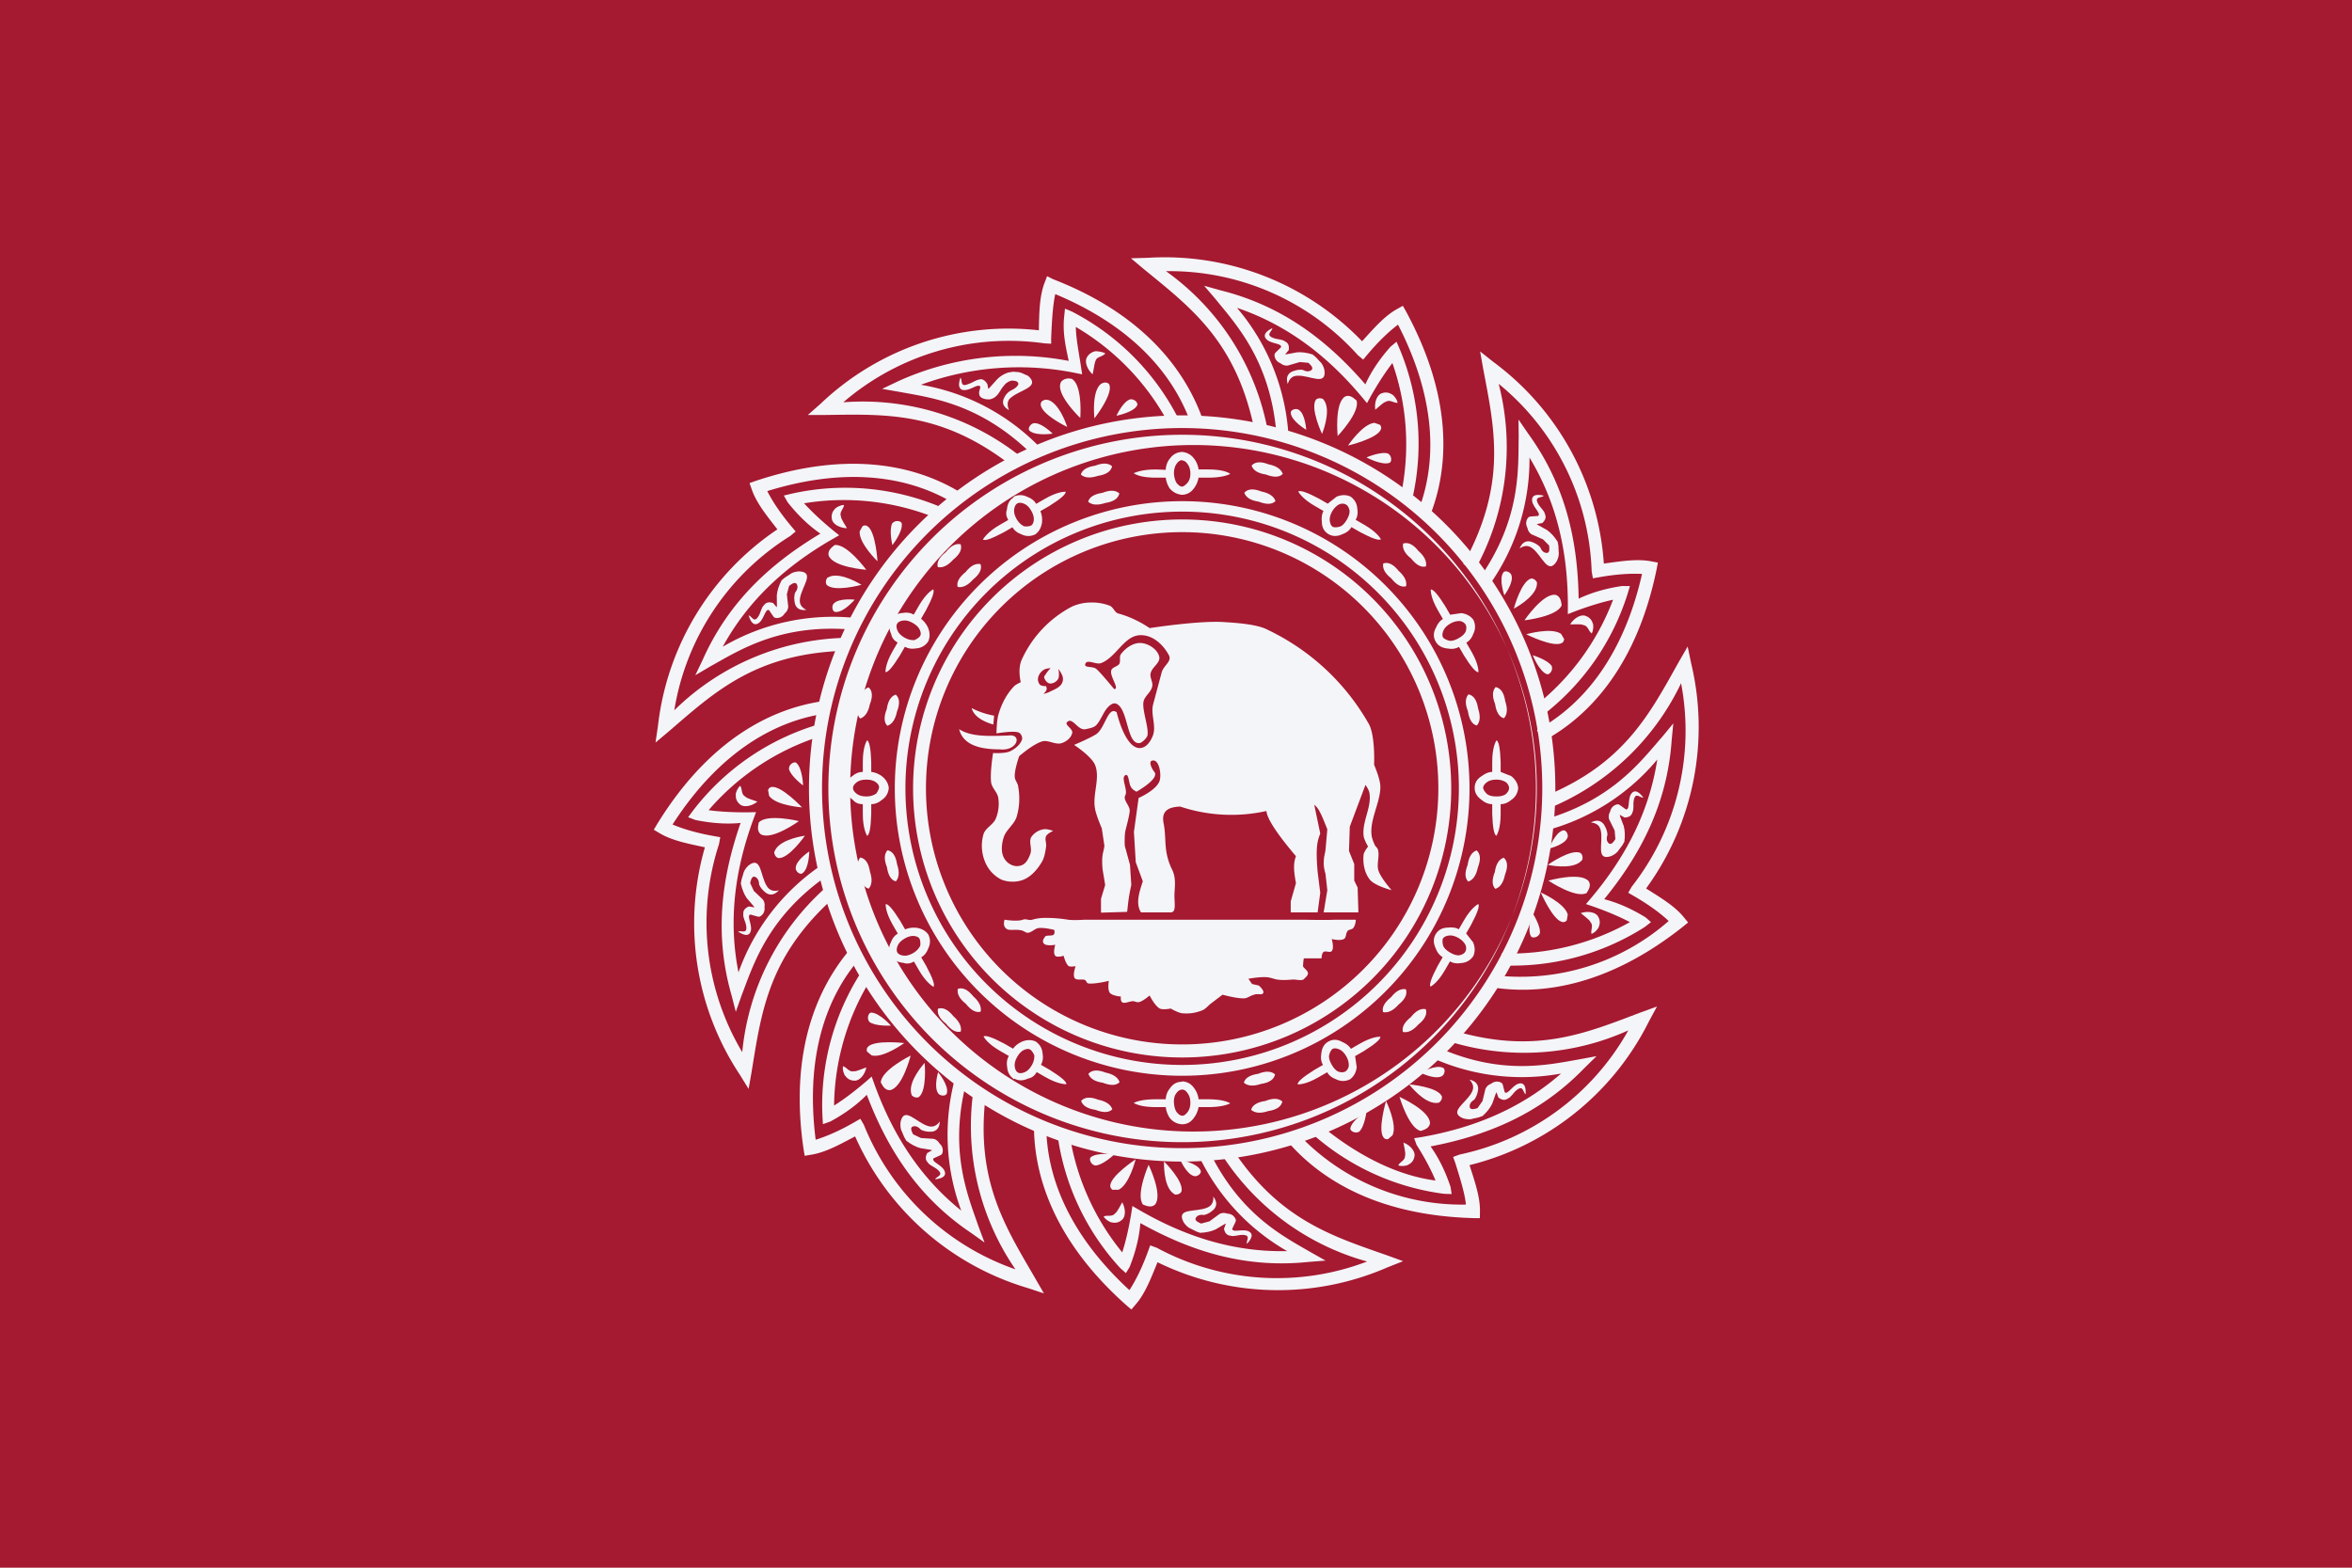 <svg width="900" height="600" id="svg13399" viewBox="0 0 900 600" xmlns="http://www.w3.org/2000/svg"><g id="g13526"><path fill="#a51931" d="M0 0h900v600H0Z" id="path13271" style="display:inline"/></g><g id="g13523"><path d="M417.4 230.6q-3.6 0-7.1 1.5a43 43 0 0 0-19.3 20.3c-1.7 3.7-.4 8.7-.4 8.7s-2 .9-2.6 1.6c-2.9 3-4.9 7-6 11-.6 2-.7 7-.7 7s6.7-1.2 8.6-.3c.8.4 1.4 1.7 1.2 2.6-.7 2-2.5 3.5-4.5 4.5s-6.6.7-6.6.7-1.3 8-.7 11.5c.4 2 2.4 3.6 2.7 5.7a15 15 0 0 1-1 8c-1 2.3-4 3.5-4.7 6a16 16 0 0 0 .7 10.6 13 13 0 0 0 6.3 6.7c2.6 1 5.8 1 8.3 0 3-1.2 5.4-4 7-6.7 1.1-1.8 1.4-4 1.7-6 .2-1.3-.6-2.8 0-4 .5-1 2.7-2 2.7-2s-2.5-.9-3.7-.6a7 7 0 0 0-4.7 3c-1 1.8.4 4.3-.3 6.3-.6 1.6-1.4 3.5-3 4.3a5 5 0 0 1-4.3 0 6 6 0 0 1-3-3c-1-2.2-.7-5 0-7.3.8-3 4-5 5-8q1.7-5.7.6-11.7c-.1-1.2-1.2-2.3-1.3-3.6-.2-2.7 1.7-8 1.7-8s5.5-4.8 9-5.7c2.3-.5 5 1.5 7.3.7 1.8-.6 3.7-2.1 4-4 .2-1.5-3-3-2-4 2.1-2.2 4 3.2 7 2.7 1.4-.3 3.4-.6 4.3-1.7 2.2-2.5 3-6.5 6-8a2 2 0 0 1 1.7 0c4.5 2.2 3.8 15.7 8.8 15 1-.2 2.8-2 3-3 .5-3.2-2.2-9.8-1.5-13 .5-2.1 2.9-3.5 3.3-5.7.4-1.6-1-3.3-.6-5 .4-2.3 3.8-4 3.3-6.3-.6-2.8-4-5.1-7-5.3s-6 2-7.7 4.3c-.7 1 0 2.6-.6 3.7-.7 1-2.5 1.2-3 2.3-1 2.1 3.4 7.5 1 7.3 0 0-4.7-5.8-6.7-7.6-1.3-1.3-4.9-.3-4.3-2 .6-2 4.1.4 6-.3 6-2.3 8.9-10.8 15.3-10.7 4.6 0 8.5 3.6 10.7 7.7 1.2 2.4-2.1 3.9-2.8 6.6l-3.2 12c-1.1 3.7 1.1 8 0 11.7-.8 2.4-2.6 5.2-5.2 5.2-5.7 0-8.8-13.7-8.8-13.7-3.4-2.5-4.4 6.3-8 8.5-2.4 1.5-8.3 4-8.3 4s6.5 4.2 8 7.6c2.1 5.1-1 11.2 0 16.7.4 2.6 2.6 7.6 2.6 7.6l1 6.7c-.3 2.8-1.2 3-.7 9l1 6-1.6 5.3v5.3l10-.3c.4-3 .4-4.9 1.6-10.3l-.5-7.7-2-7.3s-.2-4 .3-6 1.4-5.3 1.6-7.3c.1-2.1-2.7-4.2-1.7-6 1.1-2-1.8-6.7 0-7.7 1.3-.7 1.2 2.3 2 4.2.6 1.4 2.3 2.1 2.3 2.1s9-5 6.8-7.6c-1-1.2-2.3-4-.8-4.3 2.5-.6 3.4 4.4 3 7-.5 4-8.2 7.3-8.2 7.3l-1.8 13 .7 11.6 2.7 7.3c-1.4 4.3-2.8 8.5-.7 11.9h11.3c2.1 0 1.6-2.6 1.5-6.2 0-3 .8-6.6-.8-10a24 24 0 0 1-2.5-8.7c-.3-3-.2-5.9-.8-9-1-4.7 1.4-6.4 6.3-6.6a62 62 0 0 0 33 1.7c.3 3.3 4.8 9.6 11.3 17.3-.7 1.9-1.2 4 0 10.3l-2 7v4.2h10.3l1-7.5-1-8c-.9-10.2.1-12.2 1-14.7l-2.3-11c1.6 1.3 2.4 2.8 5 9.4l-.7 8c-.2 1.5-1.4 4.6 0 9l.7 6.3-1.4 8.5h13.3l-.3-9.5-1.3-2.7v-6.3l-2-5 .3-9.3 6-16s1.3 1.8 1.5 3c1 5.5-2.9 11-2.2 16.6.2 1.5 1.7 4 1.7 4s-1.5 1.9-1.7 3c-.4 3.3.3 7.1 2.4 9.7 2 2.4 8.3 4 8.3 4s-4-4.5-5-7.4c-.9-2.6.6-5.7-.3-8.3-.2-.5-1-1.3-1-1.3s-1-2-1.3-3.6c-1-6.2 3.3-12.8 3.3-19 0-2.9-2.4-8.4-2.4-8.4s.5-11-2-15.6a88 88 0 0 0-38.6-36c-4-2.2-12-2.7-16.6-3-9.6-.7-28.7 2.3-28.7 2.3s-5.2-3.8-12-5.6c-1.4-.4-1.9-2.5-3.3-3a19 19 0 0 0-7.2-1.2m-15.3 25s-1.6 1.7-2 2.6q-.7.6-.5 1.3c.4 1 1.2 2 2.2 2.1s2.4-.6 3-1.6c.8-1.1.2-4 .2-4s1.5 2 1.7 3.3q.2 1.3-.5 2.5c-1 1.5-3 2.2-4.6 3-.7.4-2.3.8-2.3.8s1-1 1.2-1.7c.1-.5-.2-1.3-.2-1.3s-1.9.1-2.5-.7q-1-1.5-.4-3.1t2.1-2.5c.8-.5 2.6-.6 2.6-.6M371.8 271c.9 3.4 4.8 5.3 8.3 6.3l.3-3.4a30 30 0 0 1-8.6-2.9m-4.8 8c1.4 5.8 7.3 7.8 15.5 7.8 6.9.8 8.8-6 3.4-5.3-6.8.2-14.2.7-19-2.5m33.1 72.3q-2.6 0-5 .7c-1.4.4-2.3-.5-3.6 0-2.3.8-7 0-7 0s-1 2.7 1.1 3.7c.9.4 3.3 0 4.9.3 1.5.2 2 1 2.8 1 1.5 0 2.7-1.6 4.2-1.8 2-.3 6 .7 6 .7s.5 1.6-.5 2c-.8.3-2.7 0-3 .6-.7 1-1.2 1.8-.4 2.7 1 1 4.3.4 4.3.4s-1 3.2 0 4.2c.7.8 3.2 0 3.2 0s.8 3.2 2 4c.8.3 2.6 0 2.6 0s-1.2 3.2-.4 4.5c.6 1 2.7.4 3.8.7.8.3.7 1.3 1.5 1.4 2.6.3 7.8-1 7.8-1s-.6 3.4.4 4.6 4.2 1.4 4.2 1.4-.2 1.6.4 2.1c.8.8 2.7-.2 4-.3 1-.1 1.6.6 2.7.3 1.5-.4 3.9-2.5 3.9-2.5s2 4 3.9 5c1.2.6 4.2 0 4.2 0s2.7 1.6 4.3 1.8q4 .4 7.7-1.1c1.3-.5 2.2-1.7 3.2-2.5l4.6-3.5s5.4 1.5 8.2 1.4c1.3 0 2.3-1 3.9-1.4 1.5-.6 3 .4 3.5-.7.4-1-1.7-2.8-1.7-2.8l-2.6-.6-1.4-2s4.5-.8 6.8-.6c1.6 0 3.2.9 5 1 2 .2 3.4 0 5.5-.1 1.2 0 3.2.6 4-.2.3-.4 1.6-1.3 1.5-2.3s-1.8-2-1.9-2.6q.2-3.2.4-3h6.7s0-1.8.7-2.4c.8-.7 2.5.4 3.2-.4 1-1.1 0-4.6 0-4.6s3.2.8 4.6 0c1-.5.6-1.7 1.4-3 .4-.7 1.8-.6 2.2-1.2 1-1.2 1-3.2 1-3.2H511c-4 .2-12 0-12 0h-83.9s-4.2.3-6.4 0q-4.3-.7-8.7-.7" fill="#f4f5f8" fill-rule="evenodd" id="path13273" style="display:inline"/></g><g fill="#f4f5f8" color="#000000" id="g13397" style="display:inline"><path d="M329.8 651.8a100 100 0 1 0 0 200 100 100 0 0 0 0-200m0 3.4a96.5 96.5 0 1 1 0 193 96.5 96.5 0 0 1 0-193m0 1.8a94.8 94.8 0 1 0 0 189.6 94.8 94.8 0 0 0 0-189.6m0 2.8a92 92 0 1 1 0 183.9 92 92 0 0 1 0-183.9m0 15a77 77 0 1 0 0 154 77 77 0 0 0 0-154m0 2.8a74.1 74.1 0 1 1 0 148.3 74.1 74.1 0 0 1 0-148.3m0 2.1a72 72 0 1 0 0 144.2 72 72 0 0 0 0-144.2m0 3.4a68.6 68.6 0 1 1 0 137.3 68.6 68.6 0 0 1 0-137.3" style="text-indent:0;text-decoration-line:none;text-decoration-style:solid;text-decoration-color:#000000;text-transform:none;white-space:normal;isolation:auto;mix-blend-mode:normal" transform="translate(-18.6 -771.8)scale(1.428)" id="path13275"/><path d="M329.8 661.6q-2.1.1-3.3 1.8-1 1.2-1.1 3l-2.6-.1c-3.9 0-5.4.8-6 1 .6.4 2.1 1.2 6 1.2h2.6q.2 1.5 1 2.8 1.3 1.6 3.4 1.8 2-.1 3.2-1.8.9-1.2 1.2-2.8h2.5c4 0 5.5-.8 6-1-.5-.4-2-1.2-6-1.2h-2.5a6 6 0 0 0-1.2-2.9q-1.2-1.6-3.2-1.8m0 2.3q.8 0 1.4.9.8 1 .8 2.6t-.8 2.5-1.4 1q-.7 0-1.5-1-.6-1-.7-2.5 0-1.6.7-2.6t1.5-1m0 166.6q-2.1 0-3.3 1.8-1 1.2-1.1 2.9h-2.6c-3.9 0-5.4.7-6 1 .6.3 2.1 1.1 6 1.1h2.6q.2 1.5 1 2.8 1.3 1.7 3.4 1.8 2 0 3.2-1.8.9-1.2 1.2-2.8h2.5c4 0 5.5-.8 6-1-.5-.3-2-1.1-6-1.1h-2.5a6 6 0 0 0-1.2-3q-1.2-1.7-3.2-1.8m0 2.2q.8 0 1.4.9.8 1 .8 2.6t-.8 2.6-1.4.9q-.7 0-1.5-1-.6-.9-.7-2.5t.7-2.6q.7-.9 1.5-.9" style="text-indent:0;text-decoration-line:none;text-decoration-style:solid;text-decoration-color:#000000;text-transform:none;white-space:normal;isolation:auto;mix-blend-mode:normal" transform="translate(-18.6 -771.8)scale(1.428)" id="path13277"/><g fill-rule="evenodd" id="g13281"><path d="M-270.5 529.9q-1.7.1-2.3-.8.5-.9 2.3-.7 1.7-.2 2.3.7-.5 1-2.3.8m0 4q-1.7.1-2.3-.8.5-.9 2.3-.7 1.7-.2 2.3.7-.5 1-2.3.8" style="text-indent:0;text-decoration-line:none;text-decoration-style:solid;text-decoration-color:#000000;text-transform:none;white-space:normal;isolation:auto;mix-blend-mode:normal" transform="rotate(-15 -4871.4 -3553.8)scale(2.688)" id="path13279"/></g><g fill-rule="evenodd" id="g13285"><path d="M-270.5 529.9q-1.7.1-2.3-.8.5-.9 2.3-.7 1.7-.2 2.3.7-.5 1-2.3.8m0 4q-1.7.1-2.3-.8.5-.9 2.3-.7 1.7-.2 2.3.7-.5 1-2.3.8" style="text-indent:0;text-decoration-line:none;text-decoration-style:solid;text-decoration-color:#000000;text-transform:none;white-space:normal;isolation:auto;mix-blend-mode:normal" transform="rotate(-15 -3956.3 -3674.3)scale(2.688)" id="path13283"/></g><path d="M-270.5 528.5q-1 0-1.7 1-.6.5-.6 1.4h-1.4c-2 0-2.9.5-3.1.6q.1.5 3.1.6h1.4q0 .8.6 1.5.6.9 1.7 1 1-.1 1.7-1 .5-.7.6-1.5h1.4q2.9-.1 3.1-.6c-.2-.1-1-.6-3.1-.6h-1.4q0-.8-.6-1.5-.6-.9-1.7-1m0 1.1q.4 0 .8.5t.4 1.4-.4 1.4-.8.4-.8-.4q-.4-.6-.4-1.4 0-.9.4-1.4t.8-.5m0 88.5q-1 0-1.7 1-.6.7-.6 1.5h-1.4q-2.9.1-3.1.6c.2.1 1 .6 3.1.6h1.4q0 .8.6 1.5.6.9 1.7 1 1-.1 1.7-1l.6-1.5h1.4q2.9-.1 3.1-.6c-.2-.1-1-.6-3.1-.6h-1.4q0-.7-.6-1.5-.6-1-1.7-1m0 1.2q.4 0 .8.5t.4 1.4q0 .8-.4 1.4-.4.4-.8.4t-.8-.4-.4-1.4.4-1.4.8-.5" style="text-indent:0;text-decoration-line:none;text-decoration-style:solid;text-decoration-color:#000000;text-transform:none;white-space:normal;isolation:auto;mix-blend-mode:normal" transform="rotate(-30 -2465.3 -1275.2)scale(2.688)" id="path13287"/><path d="M-270.5 528.5q-1 0-1.7 1-.6.5-.6 1.4h-1.4c-2 0-2.9.5-3.1.6q.1.5 3.1.6h1.4q0 .8.6 1.5.6.9 1.7 1 1-.1 1.7-1 .5-.7.6-1.5h1.4q2.9-.1 3.1-.6c-.2-.1-1-.6-3.1-.6h-1.4q0-.8-.6-1.5-.6-.9-1.7-1m0 1.1q.4 0 .8.5t.4 1.4-.4 1.4-.8.4-.8-.4q-.4-.6-.4-1.4 0-.9.4-1.4t.8-.5m0 88.5q-1 0-1.7 1-.6.7-.6 1.5h-1.4q-2.9.1-3.1.6c.2.1 1 .6 3.1.6h1.4q0 .8.6 1.5.6.9 1.7 1 1-.1 1.7-1l.6-1.5h1.4q2.9-.1 3.1-.6c-.2-.1-1-.6-3.1-.6h-1.4q0-.7-.6-1.5-.6-1-1.7-1m0 1.2q.4 0 .8.5t.4 1.4q0 .8-.4 1.4-.4.4-.8.4t-.8-.4-.4-1.4.4-1.4.8-.5" style="text-indent:0;text-decoration-line:none;text-decoration-style:solid;text-decoration-color:#000000;text-transform:none;white-space:normal;isolation:auto;mix-blend-mode:normal" transform="rotate(-60 -1217.8 -96)scale(2.688)" id="path13289"/><path d="M-270.5 528.5q-1 0-1.7 1-.6.5-.6 1.4h-1.4c-2 0-2.9.5-3.1.6q.1.5 3.1.6h1.4q0 .8.6 1.5.6.9 1.7 1 1-.1 1.7-1 .5-.7.6-1.5h1.4q2.9-.1 3.1-.6c-.2-.1-1-.6-3.1-.6h-1.4q0-.8-.6-1.5-.6-.9-1.7-1m0 1.1q.4 0 .8.5t.4 1.4-.4 1.4-.8.4-.8-.4q-.4-.6-.4-1.4 0-.9.4-1.4t.8-.5m0 88.5q-1 0-1.7 1-.6.7-.6 1.5h-1.4q-2.9.1-3.1.6c.2.1 1 .6 3.1.6h1.4q0 .8.6 1.5.6.9 1.7 1 1-.1 1.7-1l.6-1.5h1.4q2.9-.1 3.1-.6c-.2-.1-1-.6-3.1-.6h-1.4q0-.7-.6-1.5-.6-1-1.7-1m0 1.2q.4 0 .8.5t.4 1.4q0 .8-.4 1.4-.4.4-.8.4t-.8-.4-.4-1.4.4-1.4.8-.5" style="text-indent:0;text-decoration-line:none;text-decoration-style:solid;text-decoration-color:#000000;text-transform:none;white-space:normal;isolation:auto;mix-blend-mode:normal" transform="rotate(-90 -761.2 335.7)scale(2.688)" id="path13291"/><g id="g13295"><path d="M-270.5 528.5q-1 0-1.7 1-.6.5-.6 1.4h-1.4c-2 0-2.9.5-3.1.6q.1.5 3.1.6h1.4q0 .8.6 1.5.6.9 1.7 1 1-.1 1.7-1 .5-.7.6-1.5h1.4q2.9-.1 3.1-.6c-.2-.1-1-.6-3.1-.6h-1.4q0-.8-.6-1.5-.6-.9-1.7-1m0 1.1q.4 0 .8.5t.4 1.4-.4 1.4-.8.4-.8-.4q-.4-.6-.4-1.4 0-.9.4-1.4t.8-.5m0 88.5q-1 0-1.7 1-.6.7-.6 1.5h-1.4q-2.9.1-3.1.6c.2.1 1 .6 3.1.6h1.4q0 .8.6 1.5.6.9 1.7 1 1-.1 1.7-1l.6-1.5h1.4q2.9-.1 3.1-.6c-.2-.1-1-.6-3.1-.6h-1.4q0-.7-.6-1.5-.6-1-1.7-1m0 1.2q.4 0 .8.5t.4 1.4q0 .8-.4 1.4-.4.4-.8.4t-.8-.4-.4-1.4.4-1.4.8-.5" style="text-indent:0;text-decoration-line:none;text-decoration-style:solid;text-decoration-color:#000000;text-transform:none;white-space:normal;isolation:auto;mix-blend-mode:normal" transform="rotate(240 -497.5 584.9)scale(2.688)" id="path13293"/></g><g id="g13299"><path d="M-270.5 528.5q-1 0-1.7 1-.6.5-.6 1.4h-1.4c-2 0-2.9.5-3.1.6q.1.5 3.1.6h1.4q0 .8.6 1.5.6.9 1.7 1 1-.1 1.7-1 .5-.7.6-1.5h1.4q2.9-.1 3.1-.6c-.2-.1-1-.6-3.1-.6h-1.4q0-.8-.6-1.5-.6-.9-1.7-1m0 1.1q.4 0 .8.5t.4 1.4-.4 1.4-.8.4-.8-.4q-.4-.6-.4-1.4 0-.9.4-1.4t.8-.5m0 88.5q-1 0-1.7 1-.6.7-.6 1.5h-1.4q-2.9.1-3.1.6c.2.1 1 .6 3.1.6h1.4q0 .8.6 1.5.6.9 1.7 1 1-.1 1.7-1l.6-1.5h1.4q2.9-.1 3.1-.6c-.2-.1-1-.6-3.1-.6h-1.4q0-.7-.6-1.5-.6-1-1.7-1m0 1.2q.4 0 .8.5t.4 1.4q0 .8-.4 1.4-.4.4-.8.4t-.8-.4-.4-1.4.4-1.4.8-.5" style="text-indent:0;text-decoration-line:none;text-decoration-style:solid;text-decoration-color:#000000;text-transform:none;white-space:normal;isolation:auto;mix-blend-mode:normal" transform="rotate(210 -304.5 767.3)scale(2.688)" id="path13297"/></g><g fill-rule="evenodd" id="g13395"><path d="M-270.5 529.9q-1.7.1-2.3-.8.5-.9 2.3-.7 1.7-.2 2.3.7-.5 1-2.3.8m0 4q-1.7.1-2.3-.8.5-.9 2.3-.7 1.7-.2 2.3.7-.5 1-2.3.8" style="text-indent:0;text-decoration-line:none;text-decoration-style:solid;text-decoration-color:#000000;text-transform:none;white-space:normal;isolation:auto;mix-blend-mode:normal" transform="rotate(-45 -1642 -498.7)scale(2.688)" id="path13301"/><path d="M-270.5 529.9q-1.7.1-2.3-.8.5-.9 2.3-.7 1.7-.2 2.3.7-.5 1-2.3.8m0 4q-1.7.1-2.3-.8.5-.9 2.3-.7 1.7-.2 2.3.7-.5 1-2.3.8" style="text-indent:0;text-decoration-line:none;text-decoration-style:solid;text-decoration-color:#000000;text-transform:none;white-space:normal;isolation:auto;mix-blend-mode:normal" transform="rotate(-45 -1351.2 -619.2)scale(2.688)" id="path13303"/><path d="M-270.5 529.9q-1.7.1-2.3-.8.5-.9 2.3-.7 1.7-.2 2.3.7-.5 1-2.3.8m0 4q-1.7.1-2.3-.8.5-.9 2.3-.7 1.7-.2 2.3.7-.5 1-2.3.8" style="text-indent:0;text-decoration-line:none;text-decoration-style:solid;text-decoration-color:#000000;text-transform:none;white-space:normal;isolation:auto;mix-blend-mode:normal" transform="rotate(-75 -949.6 156.3)scale(2.688)" id="path13305"/><path d="M-270.5 529.9q-1.7.1-2.3-.8.5-.9 2.3-.7 1.7-.2 2.3.7-.5 1-2.3.8m0 4q-1.7.1-2.3-.8.5-.9 2.3-.7 1.7-.2 2.3.7-.5 1-2.3.8" style="text-indent:0;text-decoration-line:none;text-decoration-style:solid;text-decoration-color:#000000;text-transform:none;white-space:normal;isolation:auto;mix-blend-mode:normal" transform="rotate(-75 -792.6 35.9)scale(2.688)" id="path13307"/><path d="M-270.5 529.9q-1.7.1-2.3-.8.5-.9 2.3-.7 1.7-.2 2.3.7-.5 1-2.3.8m0 4q-1.7.1-2.3-.8.5-.9 2.3-.7 1.7-.2 2.3.7-.5 1-2.3.8" style="text-indent:0;text-decoration-line:none;text-decoration-style:solid;text-decoration-color:#000000;text-transform:none;white-space:normal;isolation:auto;mix-blend-mode:normal" transform="rotate(255 -615.6 472.3)scale(2.688)" id="path13309"/><path d="M-270.5 529.9q-1.7.1-2.3-.8.5-.9 2.3-.7 1.7-.2 2.3.7-.5 1-2.3.8m0 4q-1.7.1-2.3-.8.5-.9 2.3-.7 1.7-.2 2.3.7-.5 1-2.3.8" style="text-indent:0;text-decoration-line:none;text-decoration-style:solid;text-decoration-color:#000000;text-transform:none;white-space:normal;isolation:auto;mix-blend-mode:normal" transform="rotate(255 -523.2 351.8)scale(2.688)" id="path13311"/><path d="M-270.5 529.9q-1.7.1-2.3-.8.5-.9 2.3-.7 1.7-.2 2.3.7-.5 1-2.3.8m0 4q-1.7.1-2.3-.8.5-.9 2.3-.7 1.7-.2 2.3.7-.5 1-2.3.8" style="text-indent:0;text-decoration-line:none;text-decoration-style:solid;text-decoration-color:#000000;text-transform:none;white-space:normal;isolation:auto;mix-blend-mode:normal" transform="rotate(225 -395.6 680.5)scale(2.688)" id="path13313"/><path d="M-270.5 529.9q-1.7.1-2.3-.8.5-.9 2.3-.7 1.7-.2 2.3.7-.5 1-2.3.8m0 4q-1.7.1-2.3-.8.5-.9 2.3-.7 1.7-.2 2.3.7-.5 1-2.3.8" style="text-indent:0;text-decoration-line:none;text-decoration-style:solid;text-decoration-color:#000000;text-transform:none;white-space:normal;isolation:auto;mix-blend-mode:normal" transform="rotate(225 -345.7 560)scale(2.688)" id="path13315"/><g id="g13323"><path d="M-270.5 529.9q-1.7.1-2.3-.8.5-.9 2.3-.7 1.7-.2 2.3.7-.5 1-2.3.8m0 4q-1.7.1-2.3-.8.5-.9 2.3-.7 1.7-.2 2.3.7-.5 1-2.3.8" style="text-indent:0;text-decoration-line:none;text-decoration-style:solid;text-decoration-color:#000000;text-transform:none;white-space:normal;isolation:auto;mix-blend-mode:normal" transform="rotate(195 -219.5 847.1)scale(2.688)" id="path13317"/><g id="g13321"><path d="M-270.5 529.9q-1.7.1-2.3-.8.5-.9 2.3-.7 1.7-.2 2.3.7-.5 1-2.3.8m0 4q-1.7.1-2.3-.8.5-.9 2.3-.7 1.7-.2 2.3.7-.5 1-2.3.8" style="text-indent:0;text-decoration-line:none;text-decoration-style:solid;text-decoration-color:#000000;text-transform:none;white-space:normal;isolation:auto;mix-blend-mode:normal" transform="rotate(195 -203.6 726.6)scale(2.688)" id="path13319"/></g></g><g id="g13331"><path d="m-289.7 503.5-.3.8c-.8 2-.8 4.5-.9 6.8a39 39 0 0 0-31 10.5l-1.8 1.6h2.4c8.7-.1 16.8-.6 27 7.6l1.2-1.4a36 36 0 0 0-25.6-8 36 36 0 0 1 28.6-8.4h1v-.9q0-3.5.6-6.1c11.9 5 17.2 12.3 19.3 18.6l1.7-.6c-2.3-7-8.2-15-21.4-20.2z" style="text-indent:0;text-decoration-line:none;text-decoration-style:solid;text-decoration-color:#000000;text-transform:none;white-space:normal;isolation:auto;mix-blend-mode:normal" transform="rotate(-40 -1851.2 -694.6)scale(2.688)" id="path13325"/><path d="m-287.1 508-.2 1.1q-.1 3.5.7 6.4c-8.1-1.3-16.2-1-24.4 3l-2.2 1 2.4.4c4.6.9 11.7 1.7 19.1 9.2l1.2-1.2a31 31 0 0 0-17.1-9c7.2-2.8 14.5-3 21.8-1.7l1.1.2-.2-1q-.6-3.2-.7-5.7a35 35 0 0 1 13 13.6l1.5-.8a35 35 0 0 0-15-15z" style="text-indent:0;text-decoration-line:none;text-decoration-style:solid;text-decoration-color:#000000;text-transform:none;white-space:normal;isolation:auto;mix-blend-mode:normal" transform="rotate(-40 -1851.2 -694.6)scale(2.688)" id="path13327"/><path transform="rotate(-40 -1660.5 -764)scale(2.688)" d="M-282.8 462.5q-.8.1-1.2.8c-.4.6 0 1.7.8 2.4.1-.5.2-1.6.4-1.8.2-.7 1-.6 1.4-1-.3-.3-1.1-.5-1.4-.4m-11.7 2.9h-.6q-1.2.5-1.9 1.2l-.9 1.1-.2.2v-.8q-.5-.8-1.2-.6c-.5 0-1 .5-1.6.7-1.2.4-.7-.6-1-1q-.6 1.4.1 1.7c1 .4 2.3-1 2.6-.4l-.1 1q-.1.4.4.7t1.1.1q.6 0 1-.4l1-1.5 1-.7c.2 0 1.1 0 1 .5q-.1.6-1 .8-.6.4-1 1.2-.4 1 .7 1.7-.5-1.1.3-1.8c1.3-1.2 4.2-1.5 2.4-3.1q-.7-.5-1.3-.5zm8 1q-.9 0-1.2.6c-.6 1.7 2.8 5 2.8 5s.3-4.7-1.2-5.6zm5.2.5-.8.3c-1.2 1.2-.8 4.9-.8 4.9s2.6-3.5 2.1-4.8q-.1-.3-.5-.4m3.7 2.4h-.2c-1 .4-2 2.4-2 2.4s2.4-.5 3-1.5c.2-.3-.3-.9-.8-.9m-12.3 0q-.6.2-.7.7c.1 1.5 3.8 3.2 3.8 3.2s-1-3.2-2.7-3.8zm-1.6 3.4c-.5 0-1 .8-.6 1.1.8.8 3.2.4 3.2.4s-1.5-1.6-2.6-1.5" style="text-indent:0;text-decoration-line:none;text-decoration-style:solid;text-decoration-color:#000000;text-transform:none;white-space:normal;isolation:auto;mix-blend-mode:normal" id="path13329"/></g><g id="g13339"><path d="m-289.7 503.5-.3.8c-.8 2-.8 4.5-.9 6.8a39 39 0 0 0-31 10.5l-1.8 1.6h2.4c8.7-.1 16.8-.6 27 7.6l1.2-1.4a36 36 0 0 0-25.6-8 36 36 0 0 1 28.6-8.4h1v-.9q0-3.5.6-6.1c11.9 5 17.2 12.3 19.3 18.6l1.7-.6c-2.3-7-8.2-15-21.4-20.2z" style="text-indent:0;text-decoration-line:none;text-decoration-style:solid;text-decoration-color:#000000;text-transform:none;white-space:normal;isolation:auto;mix-blend-mode:normal" transform="rotate(-80 -881.5 222.4)scale(2.688)" id="path13333"/><path d="m-287.1 508-.2 1.1q-.1 3.5.7 6.4c-8.1-1.3-16.2-1-24.4 3l-2.2 1 2.4.4c4.6.9 11.7 1.7 19.1 9.2l1.2-1.2a31 31 0 0 0-17.1-9c7.2-2.8 14.5-3 21.8-1.7l1.1.2-.2-1q-.6-3.2-.7-5.7a35 35 0 0 1 13 13.6l1.5-.8a35 35 0 0 0-15-15z" style="text-indent:0;text-decoration-line:none;text-decoration-style:solid;text-decoration-color:#000000;text-transform:none;white-space:normal;isolation:auto;mix-blend-mode:normal" transform="rotate(-80 -881.5 222.4)scale(2.688)" id="path13335"/><path transform="rotate(-80 -798.8 153)scale(2.688)" d="M-282.8 462.5q-.8.1-1.2.8c-.4.6 0 1.7.8 2.4.1-.5.2-1.6.4-1.8.2-.7 1-.6 1.4-1-.3-.3-1.1-.5-1.4-.4m-11.7 2.9h-.6q-1.2.5-1.9 1.2l-.9 1.1-.2.2v-.8q-.5-.8-1.2-.6c-.5 0-1 .5-1.6.7-1.2.4-.7-.6-1-1q-.6 1.4.1 1.7c1 .4 2.3-1 2.6-.4l-.1 1q-.1.4.4.7t1.1.1q.6 0 1-.4l1-1.5 1-.7c.2 0 1.1 0 1 .5q-.1.6-1 .8-.6.4-1 1.2-.4 1 .7 1.7-.5-1.1.3-1.8c1.3-1.2 4.2-1.5 2.4-3.1q-.7-.5-1.3-.5zm8 1q-.9 0-1.2.6c-.6 1.7 2.8 5 2.8 5s.3-4.7-1.2-5.6zm5.2.5-.8.3c-1.2 1.2-.8 4.9-.8 4.9s2.6-3.5 2.1-4.8q-.1-.3-.5-.4m3.7 2.4h-.2c-1 .4-2 2.4-2 2.4s2.4-.5 3-1.5c.2-.3-.3-.9-.8-.9m-12.3 0q-.6.2-.7.7c.1 1.5 3.8 3.2 3.8 3.2s-1-3.2-2.7-3.8zm-1.6 3.4c-.5 0-1 .8-.6 1.1.8.8 3.2.4 3.2.4s-1.5-1.6-2.6-1.5" style="text-indent:0;text-decoration-line:none;text-decoration-style:solid;text-decoration-color:#000000;text-transform:none;white-space:normal;isolation:auto;mix-blend-mode:normal" id="path13337"/></g><g id="g13347"><path d="M-293.1 529.4a36 36 0 0 0-25.6-8 36 36 0 0 1 28.6-8.4h1v-.9q0-3.5.6-6.1c11.9 5 17.2 12.3 19.3 18.6l1.8-.6c-2.4-6.9-8.3-15-21.5-20.2l-.8-.3-.3.8c-.8 2-.8 4.5-.9 6.8a39 39 0 0 0-31 10.5l-1.8 1.6h2.4c8.3 0 16.2-.5 26 6.8z" style="text-indent:0;text-decoration-line:none;text-decoration-style:solid;text-decoration-color:#000000;text-transform:none;white-space:normal;isolation:auto;mix-blend-mode:normal" transform="rotate(240 -498.4 584.2)scale(2.688)" id="path13341"/><path d="m-287.1 508-.2 1.1q-.1 3.5.7 6.4c-8.1-1.3-16.2-1-24.4 3l-2.2 1 2.4.4c4.6.9 11.7 1.7 19.1 9.2l1.2-1.2a31 31 0 0 0-17.1-9c7.2-2.8 14.5-3 21.8-1.7l1.1.2-.2-1q-.6-3.2-.7-5.7a35 35 0 0 1 13 13.6l1.5-.8a35 35 0 0 0-15-15z" style="text-indent:0;text-decoration-line:none;text-decoration-style:solid;text-decoration-color:#000000;text-transform:none;white-space:normal;isolation:auto;mix-blend-mode:normal" transform="rotate(240 -498.4 584.2)scale(2.688)" id="path13343"/><path transform="rotate(240 -458.3 514.7)scale(2.688)" d="M-282.8 462.5q-.8.1-1.2.8c-.4.6 0 1.7.8 2.4.1-.5.2-1.6.4-1.8.2-.7 1-.6 1.4-1-.3-.3-1.1-.5-1.4-.4m-11.7 2.9h-.6q-1.2.5-1.9 1.2l-.9 1.1-.2.2v-.8q-.5-.8-1.2-.6c-.5 0-1 .5-1.6.7-1.2.4-.7-.6-1-1q-.6 1.4.1 1.7c1 .4 2.3-1 2.6-.4l-.1 1q-.1.4.4.7t1.1.1q.6 0 1-.4l1-1.5 1-.7c.2 0 1.1 0 1 .5q-.1.6-1 .8-.6.4-1 1.2-.4 1 .7 1.7-.5-1.1.3-1.8c1.3-1.2 4.2-1.5 2.4-3.1q-.7-.5-1.3-.5zm8 1q-.9 0-1.2.6c-.6 1.7 2.8 5 2.8 5s.3-4.7-1.2-5.6zm5.2.5-.8.3c-1.2 1.2-.8 4.9-.8 4.9s2.6-3.5 2.1-4.8q-.1-.3-.5-.4m3.7 2.4h-.2c-1 .4-2 2.4-2 2.4s2.4-.5 3-1.5c.2-.3-.3-.9-.8-.9m-12.3 0q-.6.2-.7.7c.1 1.5 3.8 3.2 3.8 3.2s-1-3.2-2.7-3.8zm-1.6 3.4c-.5 0-1 .8-.6 1.1.8.8 3.2.4 3.2.4s-1.5-1.6-2.6-1.5" style="text-indent:0;text-decoration-line:none;text-decoration-style:solid;text-decoration-color:#000000;text-transform:none;white-space:normal;isolation:auto;mix-blend-mode:normal" id="path13345"/></g><g id="g13355"><path d="M-293.8 528.9a36 36 0 0 0-25-7.5A36 36 0 0 1-290 513h1v-.9q0-3.5.6-6.1c11.3 4.7 16.7 11.6 19 17.6l2 .4c-2.3-6.9-8.2-15-21.4-20.2l-.8-.3-.3.8c-.8 2-.8 4.5-.9 6.8a39 39 0 0 0-31 10.5l-1.8 1.6h2.4c8.3-.1 16.2-.5 25.9 6.7z" style="text-indent:0;text-decoration-line:none;text-decoration-style:solid;text-decoration-color:#000000;text-transform:none;white-space:normal;isolation:auto;mix-blend-mode:normal" transform="rotate(200 -247.9 820.5)scale(2.688)" id="path13349"/><path d="M-290.5 528a31 31 0 0 0-17.1-9.1c7.2-2.8 14.5-3 21.8-1.7l1.1.2-.2-1q-.6-3.2-.7-5.7a35 35 0 0 1 13 13.6l1.5-.8a35 35 0 0 0-15-15l-1-.4-.2 1q-.1 3.5.7 6.4c-8.1-1.3-16.2-1-24.4 3l-2.2 1 2.4.4c4.5.8 11.1 1.6 18.2 8.3z" style="text-indent:0;text-decoration-line:none;text-decoration-style:solid;text-decoration-color:#000000;text-transform:none;white-space:normal;isolation:auto;mix-blend-mode:normal" transform="rotate(200 -247.9 820.5)scale(2.688)" id="path13351"/><path transform="rotate(200 -235.7 751)scale(2.688)" d="M-282.8 462.5q-.8.1-1.2.8c-.4.6 0 1.7.8 2.4.1-.5.2-1.6.4-1.8.2-.7 1-.6 1.4-1-.3-.3-1.1-.5-1.4-.4m-11.7 2.9h-.6q-1.2.5-1.9 1.2l-.9 1.1-.2.2v-.8q-.5-.8-1.2-.6c-.5 0-1 .5-1.6.7-1.2.4-.7-.6-1-1q-.6 1.4.1 1.7c1 .4 2.3-1 2.6-.4l-.1 1q-.1.4.4.7t1.1.1q.6 0 1-.4l1-1.5 1-.7c.2 0 1.1 0 1 .5q-.1.6-1 .8-.6.4-1 1.2-.4 1 .7 1.7-.5-1.1.3-1.8c1.3-1.2 4.2-1.5 2.4-3.1q-.7-.5-1.3-.5zm8 1q-.9 0-1.2.6c-.6 1.7 2.8 5 2.8 5s.3-4.7-1.2-5.6zm5.2.5-.8.3c-1.2 1.2-.8 4.9-.8 4.9s2.6-3.5 2.1-4.8q-.1-.3-.5-.4m3.7 2.4h-.2c-1 .4-2 2.4-2 2.4s2.4-.5 3-1.5c.2-.3-.3-.9-.8-.9m-12.3 0q-.6.2-.7.7c.1 1.5 3.8 3.2 3.8 3.2s-1-3.2-2.7-3.8zm-1.6 3.4c-.5 0-1 .8-.6 1.1.8.8 3.2.4 3.2.4s-1.5-1.6-2.6-1.5" style="text-indent:0;text-decoration-line:none;text-decoration-style:solid;text-decoration-color:#000000;text-transform:none;white-space:normal;isolation:auto;mix-blend-mode:normal" id="path13353"/></g><g id="g13363"><path d="M-267.4 524c-2.4-7-8.3-15-21.5-20.2l-.8-.3-.3.8c-.8 2-.8 4.5-.9 6.8a39 39 0 0 0-31 10.5l-1.8 1.6h2.4c8.3-.1 16.2-.6 26 6.7l1.3-1.1a36 36 0 0 0-24.7-7.4 36 36 0 0 1 28.6-8.4h1v-.9c.1-2.2.2-4.5.6-6.1a32 32 0 0 1 19 17.6z" style="text-indent:0;text-decoration-line:none;text-decoration-style:solid;text-decoration-color:#000000;text-transform:none;white-space:normal;isolation:auto;mix-blend-mode:normal" transform="rotate(160 -28 1028.4)scale(2.688)" id="path13357"/><path d="M-271.1 523.5a35 35 0 0 0-15-15l-1-.4-.2 1q-.1 3.5.7 6.4c-8.1-1.3-16.2-1-24.4 3l-2.2 1 2.4.4c4.5.8 11.2 1.6 18.3 8.4l2-.4a31 31 0 0 0-17.1-9c7.2-2.8 14.5-3 21.8-1.7l1 .2v-1q-.7-3.2-.8-5.7c5.8 3 10 8.5 12.5 12.7z" style="text-indent:0;text-decoration-line:none;text-decoration-style:solid;text-decoration-color:#000000;text-transform:none;white-space:normal;isolation:auto;mix-blend-mode:normal" transform="rotate(160 -28 1028.4)scale(2.688)" id="path13359"/><path transform="rotate(160 -40.3 959)scale(2.688)" d="M-282.8 462.5q-.8.1-1.2.8c-.4.6 0 1.7.8 2.4.1-.5.2-1.6.4-1.8.2-.7 1-.6 1.4-1-.3-.3-1.1-.5-1.4-.4m-11.7 2.9h-.6q-1.2.5-1.9 1.2l-.9 1.1-.2.2v-.8q-.5-.8-1.2-.6c-.5 0-1 .5-1.6.7-1.2.4-.7-.6-1-1q-.6 1.4.1 1.7c1 .4 2.3-1 2.6-.4l-.1 1q-.1.4.4.7t1.1.1q.6 0 1-.4l1-1.5 1-.7c.2 0 1.1 0 1 .5q-.1.6-1 .8-.6.4-1 1.2-.4 1 .7 1.7-.5-1.1.3-1.8c1.3-1.2 4.2-1.5 2.4-3.1q-.7-.5-1.3-.5zm8 1q-.9 0-1.2.6c-.6 1.7 2.8 5 2.8 5s.3-4.7-1.2-5.6zm5.2.5-.8.3c-1.2 1.2-.8 4.9-.8 4.9s2.6-3.5 2.1-4.8q-.1-.3-.5-.4m3.7 2.4h-.2c-1 .4-2 2.4-2 2.4s2.4-.5 3-1.5c.2-.3-.3-.9-.8-.9m-12.3 0q-.6.2-.7.7c.1 1.5 3.8 3.2 3.8 3.2s-1-3.2-2.7-3.8zm-1.6 3.4c-.5 0-1 .8-.6 1.1.8.8 3.2.4 3.2.4s-1.5-1.6-2.6-1.5" style="text-indent:0;text-decoration-line:none;text-decoration-style:solid;text-decoration-color:#000000;text-transform:none;white-space:normal;isolation:auto;mix-blend-mode:normal" id="path13361"/></g><g id="g13371"><path d="M-267.4 524c-2.4-7-8.3-15-21.5-20.2l-.8-.3-.3.8c-.8 2-.8 4.5-.9 6.8a39 39 0 0 0-31 10.5l-1.8 1.6h2.4c8.5-.1 16.5-.6 26.3 7l1.4-1.2a36 36 0 0 0-25.1-7.6 36 36 0 0 1 28.6-8.4h1v-.9q0-3.5.6-6.1a32 32 0 0 1 19 17.4z" style="text-indent:0;text-decoration-line:none;text-decoration-style:solid;text-decoration-color:#000000;text-transform:none;white-space:normal;isolation:auto;mix-blend-mode:normal" transform="rotate(120 222.4 1264.5)scale(2.688)" id="path13365"/><path d="M-290.5 528a31 31 0 0 0-17.1-9.1c7.2-2.8 14.5-3 21.8-1.7l1.1.2-.2-1q-.6-3.2-.7-5.7a35 35 0 0 1 13 13.6l1.5-.8a35 35 0 0 0-15-15l-1-.4-.2 1q-.1 3.5.7 6.4c-8.1-1.3-16.2-1-24.4 3l-2.2 1 2.4.4c4.5.9 11.3 1.6 18.6 8.6z" style="text-indent:0;text-decoration-line:none;text-decoration-style:solid;text-decoration-color:#000000;text-transform:none;white-space:normal;isolation:auto;mix-blend-mode:normal" transform="rotate(120 222.4 1264.5)scale(2.688)" id="path13367"/><path transform="rotate(120 182.3 1195)scale(2.688)" d="M-282.8 462.5q-.8.1-1.2.8c-.4.6 0 1.7.8 2.4.1-.5.2-1.6.4-1.8.2-.7 1-.6 1.4-1-.3-.3-1.1-.5-1.4-.4m-11.7 2.9h-.6q-1.2.5-1.9 1.2l-.9 1.1-.2.2v-.8q-.5-.8-1.2-.6c-.5 0-1 .5-1.6.7-1.2.4-.7-.6-1-1q-.6 1.4.1 1.7c1 .4 2.3-1 2.6-.4l-.1 1q-.1.4.4.7t1.1.1q.6 0 1-.4l1-1.5 1-.7c.2 0 1.1 0 1 .5q-.1.6-1 .8-.6.4-1 1.2-.4 1 .7 1.7-.5-1.1.3-1.8c1.3-1.2 4.2-1.5 2.4-3.1q-.7-.5-1.3-.5zm8 1q-.9 0-1.2.6c-.6 1.7 2.8 5 2.8 5s.3-4.7-1.2-5.6zm5.2.5-.8.3c-1.2 1.2-.8 4.9-.8 4.9s2.6-3.5 2.1-4.8q-.1-.3-.5-.4m3.7 2.4h-.2c-1 .4-2 2.4-2 2.4s2.4-.5 3-1.5c.2-.3-.3-.9-.8-.9m-12.3 0q-.6.2-.7.7c.1 1.5 3.8 3.2 3.8 3.2s-1-3.2-2.7-3.8zm-1.6 3.4c-.5 0-1 .8-.6 1.1.8.8 3.2.4 3.2.4s-1.5-1.6-2.6-1.5" style="text-indent:0;text-decoration-line:none;text-decoration-style:solid;text-decoration-color:#000000;text-transform:none;white-space:normal;isolation:auto;mix-blend-mode:normal" id="path13369"/></g><g id="g13379"><path d="m-289.7 503.5-.3.8c-.8 2-.8 4.5-.9 6.8a39 39 0 0 0-31 10.5l-1.8 1.6h2.4c8.7-.1 16.8-.6 27 7.6l1.2-1.4a36 36 0 0 0-25.6-8 36 36 0 0 1 28.6-8.4h1v-.9q0-3.5.6-6.1c11.9 5 17.2 12.3 19.3 18.6l1.7-.6c-2.3-7-8.2-15-21.4-20.2z" style="text-indent:0;text-decoration-line:none;text-decoration-style:solid;text-decoration-color:#000000;text-transform:none;white-space:normal;isolation:auto;mix-blend-mode:normal" transform="rotate(80 606 1626.4)scale(2.688)" id="path13373"/><path d="m-287.1 508-.2 1.1q-.1 3.5.7 6.4c-8.1-1.3-16.2-1-24.4 3l-2.2 1 2.4.4c4.6.9 11.7 1.7 19.1 9.2l1.2-1.2a31 31 0 0 0-17.1-9c7.2-2.8 14.5-3 21.8-1.7l1.1.2-.2-1q-.6-3.2-.7-5.7a35 35 0 0 1 13 13.6l1.5-.8a35 35 0 0 0-15-15z" style="text-indent:0;text-decoration-line:none;text-decoration-style:solid;text-decoration-color:#000000;text-transform:none;white-space:normal;isolation:auto;mix-blend-mode:normal" transform="rotate(80 606 1626.4)scale(2.688)" id="path13375"/><path transform="rotate(80 523.3 1557)scale(2.688)" d="M-282.8 462.5q-.8.1-1.2.8c-.4.6 0 1.7.8 2.4.1-.5.2-1.6.4-1.8.2-.7 1-.6 1.4-1-.3-.3-1.1-.5-1.4-.4m-11.7 2.9h-.6q-1.2.5-1.9 1.2l-.9 1.1-.2.2v-.8q-.5-.8-1.2-.6c-.5 0-1 .5-1.6.7-1.2.4-.7-.6-1-1q-.6 1.4.1 1.7c1 .4 2.3-1 2.6-.4l-.1 1q-.1.4.4.7t1.1.1q.6 0 1-.4l1-1.5 1-.7c.2 0 1.1 0 1 .5q-.1.6-1 .8-.6.4-1 1.2-.4 1 .7 1.7-.5-1.1.3-1.8c1.3-1.2 4.2-1.5 2.4-3.1q-.7-.5-1.3-.5zm8 1q-.9 0-1.2.6c-.6 1.7 2.8 5 2.8 5s.3-4.7-1.2-5.6zm5.2.5-.8.3c-1.2 1.2-.8 4.9-.8 4.9s2.6-3.5 2.1-4.8q-.1-.3-.5-.4m3.7 2.4h-.2c-1 .4-2 2.4-2 2.4s2.4-.5 3-1.5c.2-.3-.3-.9-.8-.9m-12.3 0q-.6.2-.7.7c.1 1.5 3.8 3.2 3.8 3.2s-1-3.2-2.7-3.8zm-1.6 3.4c-.5 0-1 .8-.6 1.1.8.8 3.2.4 3.2.4s-1.5-1.6-2.6-1.5" style="text-indent:0;text-decoration-line:none;text-decoration-style:solid;text-decoration-color:#000000;text-transform:none;white-space:normal;isolation:auto;mix-blend-mode:normal" id="path13377"/></g><g id="g13387"><path d="m-289.7 503.5-.3.8c-.8 2-.8 4.5-.9 6.8a39 39 0 0 0-31 10.5l-1.8 1.6h2.4c8.7-.1 16.8-.6 27 7.6l1.2-1.4a36 36 0 0 0-25.6-8 36 36 0 0 1 28.6-8.4h1v-.9q0-3.5.6-6.1c11.9 5 17.2 12.3 19.3 18.6l1.7-.6c-2.3-7-8.2-15-21.4-20.2z" style="text-indent:0;text-decoration-line:none;text-decoration-style:solid;text-decoration-color:#000000;text-transform:none;white-space:normal;isolation:auto;mix-blend-mode:normal" transform="rotate(40 1577.5 2542.4)scale(2.688)" id="path13381"/><path d="m-287.1 508-.2 1.1q-.1 3.5.7 6.4c-8.1-1.3-16.2-1-24.4 3l-2.2 1 2.4.4c4.6.9 11.7 1.7 19.1 9.2l1.2-1.2a31 31 0 0 0-17.1-9c7.2-2.8 14.5-3 21.8-1.7l1.1.2-.2-1q-.6-3.2-.7-5.7a35 35 0 0 1 13 13.6l1.5-.8a35 35 0 0 0-15-15z" style="text-indent:0;text-decoration-line:none;text-decoration-style:solid;text-decoration-color:#000000;text-transform:none;white-space:normal;isolation:auto;mix-blend-mode:normal" transform="rotate(40 1577.5 2542.4)scale(2.688)" id="path13383"/><path transform="rotate(40 1386.7 2473)scale(2.688)" d="M-282.8 462.5q-.8.1-1.2.8c-.4.6 0 1.7.8 2.4.1-.5.2-1.6.4-1.8.2-.7 1-.6 1.4-1-.3-.3-1.1-.5-1.4-.4m-11.7 2.9h-.6q-1.2.5-1.9 1.2l-.9 1.1-.2.2v-.8q-.5-.8-1.2-.6c-.5 0-1 .5-1.6.7-1.2.4-.7-.6-1-1q-.6 1.4.1 1.7c1 .4 2.3-1 2.6-.4l-.1 1q-.1.4.4.7t1.1.1q.6 0 1-.4l1-1.5 1-.7c.2 0 1.1 0 1 .5q-.1.6-1 .8-.6.4-1 1.2-.4 1 .7 1.7-.5-1.1.3-1.8c1.3-1.2 4.2-1.5 2.4-3.1q-.7-.5-1.3-.5zm8 1q-.9 0-1.2.6c-.6 1.7 2.8 5 2.8 5s.3-4.7-1.2-5.6zm5.2.5-.8.3c-1.2 1.2-.8 4.9-.8 4.9s2.6-3.5 2.1-4.8q-.1-.3-.5-.4m3.7 2.4h-.2c-1 .4-2 2.4-2 2.4s2.4-.5 3-1.5c.2-.3-.3-.9-.8-.9m-12.3 0q-.6.2-.7.7c.1 1.5 3.8 3.2 3.8 3.2s-1-3.2-2.7-3.8zm-1.6 3.4c-.5 0-1 .8-.6 1.1.8.8 3.2.4 3.2.4s-1.5-1.6-2.6-1.5" style="text-indent:0;text-decoration-line:none;text-decoration-style:solid;text-decoration-color:#000000;text-transform:none;white-space:normal;isolation:auto;mix-blend-mode:normal" id="path13385"/></g><path d="m293.6 614.5-.6 1.6c-1.5 3.8-1.5 8.5-1.6 12.9a73 73 0 0 0-58.5 19.7l-3.4 3h4.6c16.3-.2 31.7-1.1 51 14.4l2.1-2.7a68 68 0 0 0-48.2-15.1 68 68 0 0 1 53.9-15.8l1.8.1V631c.2-4.3.4-8.5 1.1-11.7 22.5 9.4 32.4 23.3 36.5 35.1l3.2-1c-4.5-13.1-15.5-28.5-40.3-38.1z" style="text-indent:0;text-decoration-line:none;text-decoration-style:solid;text-decoration-color:#000000;text-transform:none;white-space:normal;isolation:auto;mix-blend-mode:normal" transform="translate(-18.6 -771.8)scale(1.428)" id="path13389"/><path d="m298.4 623.2-.2 2c-.5 4.4.4 8.2 1.2 12a76 76 0 0 0-45.8 5.5l-4.2 2 4.6.8c8.6 1.6 21.9 3.1 36 17.2l2-2a58 58 0 0 0-32.2-17.1 76 76 0 0 1 41.2-3.2l2 .4-.3-2c-.6-4-1.3-7.3-1.4-10.7a66 66 0 0 1 24.7 25.6l2.6-1.4a66 66 0 0 0-28.3-28.3z" style="text-indent:0;text-decoration-line:none;text-decoration-style:solid;text-decoration-color:#000000;text-transform:none;white-space:normal;isolation:auto;mix-blend-mode:normal" transform="translate(-18.6 -771.8)scale(1.428)" id="path13391"/><path d="M306.6 634.6q-1.5.3-2.3 1.6c-.7 1.2 0 3.2 1.5 4.6.3-1.1.5-3.1.8-3.6.3-1.2 1.8-1 2.6-2-.6-.4-2-.6-2.7-.6m-22 5.5-1.2.2a7 7 0 0 0-3.4 2.2l-1.8 2-.3.2v-.3l-.2-1q-1-1.6-2.2-1.2c-1 .2-1.9.9-2.9 1.2-2.3 1-1.5-1-2.1-1.7q-.9 2.5.3 3.2c2 .7 4.3-1.8 5-.8.1.3-.4 1.3-.3 1.8q0 .9.9 1.3t2 .3q1-.2 1.7-.9c.8-.7 1.3-2 2-2.7q.7-1 2-1.4c.3 0 2-.1 1.9 1q-.4.9-1.9 1.6-1.2.6-1.9 2-1 2 1.3 3.3c-.5-1.2-.6-2.6.6-3.4 2.5-2.1 7.9-2.8 4.5-5.8-1.2-.5-1.6-.8-2.6-1zm14.9 1.8c-.9 0-2 .5-2.2 1.3-1.1 3.2 5.3 9.3 5.3 9.3s.7-8.8-2.3-10.5zm9.9 1.1q-.8 0-1.4.5c-2.4 2.2-1.6 9.1-1.6 9.1s5-6.4 4-9q-.2-.5-1-.6m7 4.5h-.4c-2 .6-3.7 4.4-3.7 4.4s4.5-.9 5.5-2.7c.4-.7-.5-1.6-1.4-1.7m-23 .1q-1.4.2-1.4 1.3c.2 2.7 7.1 6 7.1 6s-1.9-6.1-5-7.2zm-3.1 6.3c-1 0-1.9 1.5-1.3 2 1.6 1.5 6.2.8 6.2.8s-3-3-5-2.8" style="text-indent:0;text-decoration-line:none;text-decoration-style:solid;text-decoration-color:#000000;text-transform:none;white-space:normal;isolation:auto;mix-blend-mode:normal" transform="translate(-18.6 -771.8)scale(1.428)" id="path13393"/></g></g><!-- app4joy --></svg>